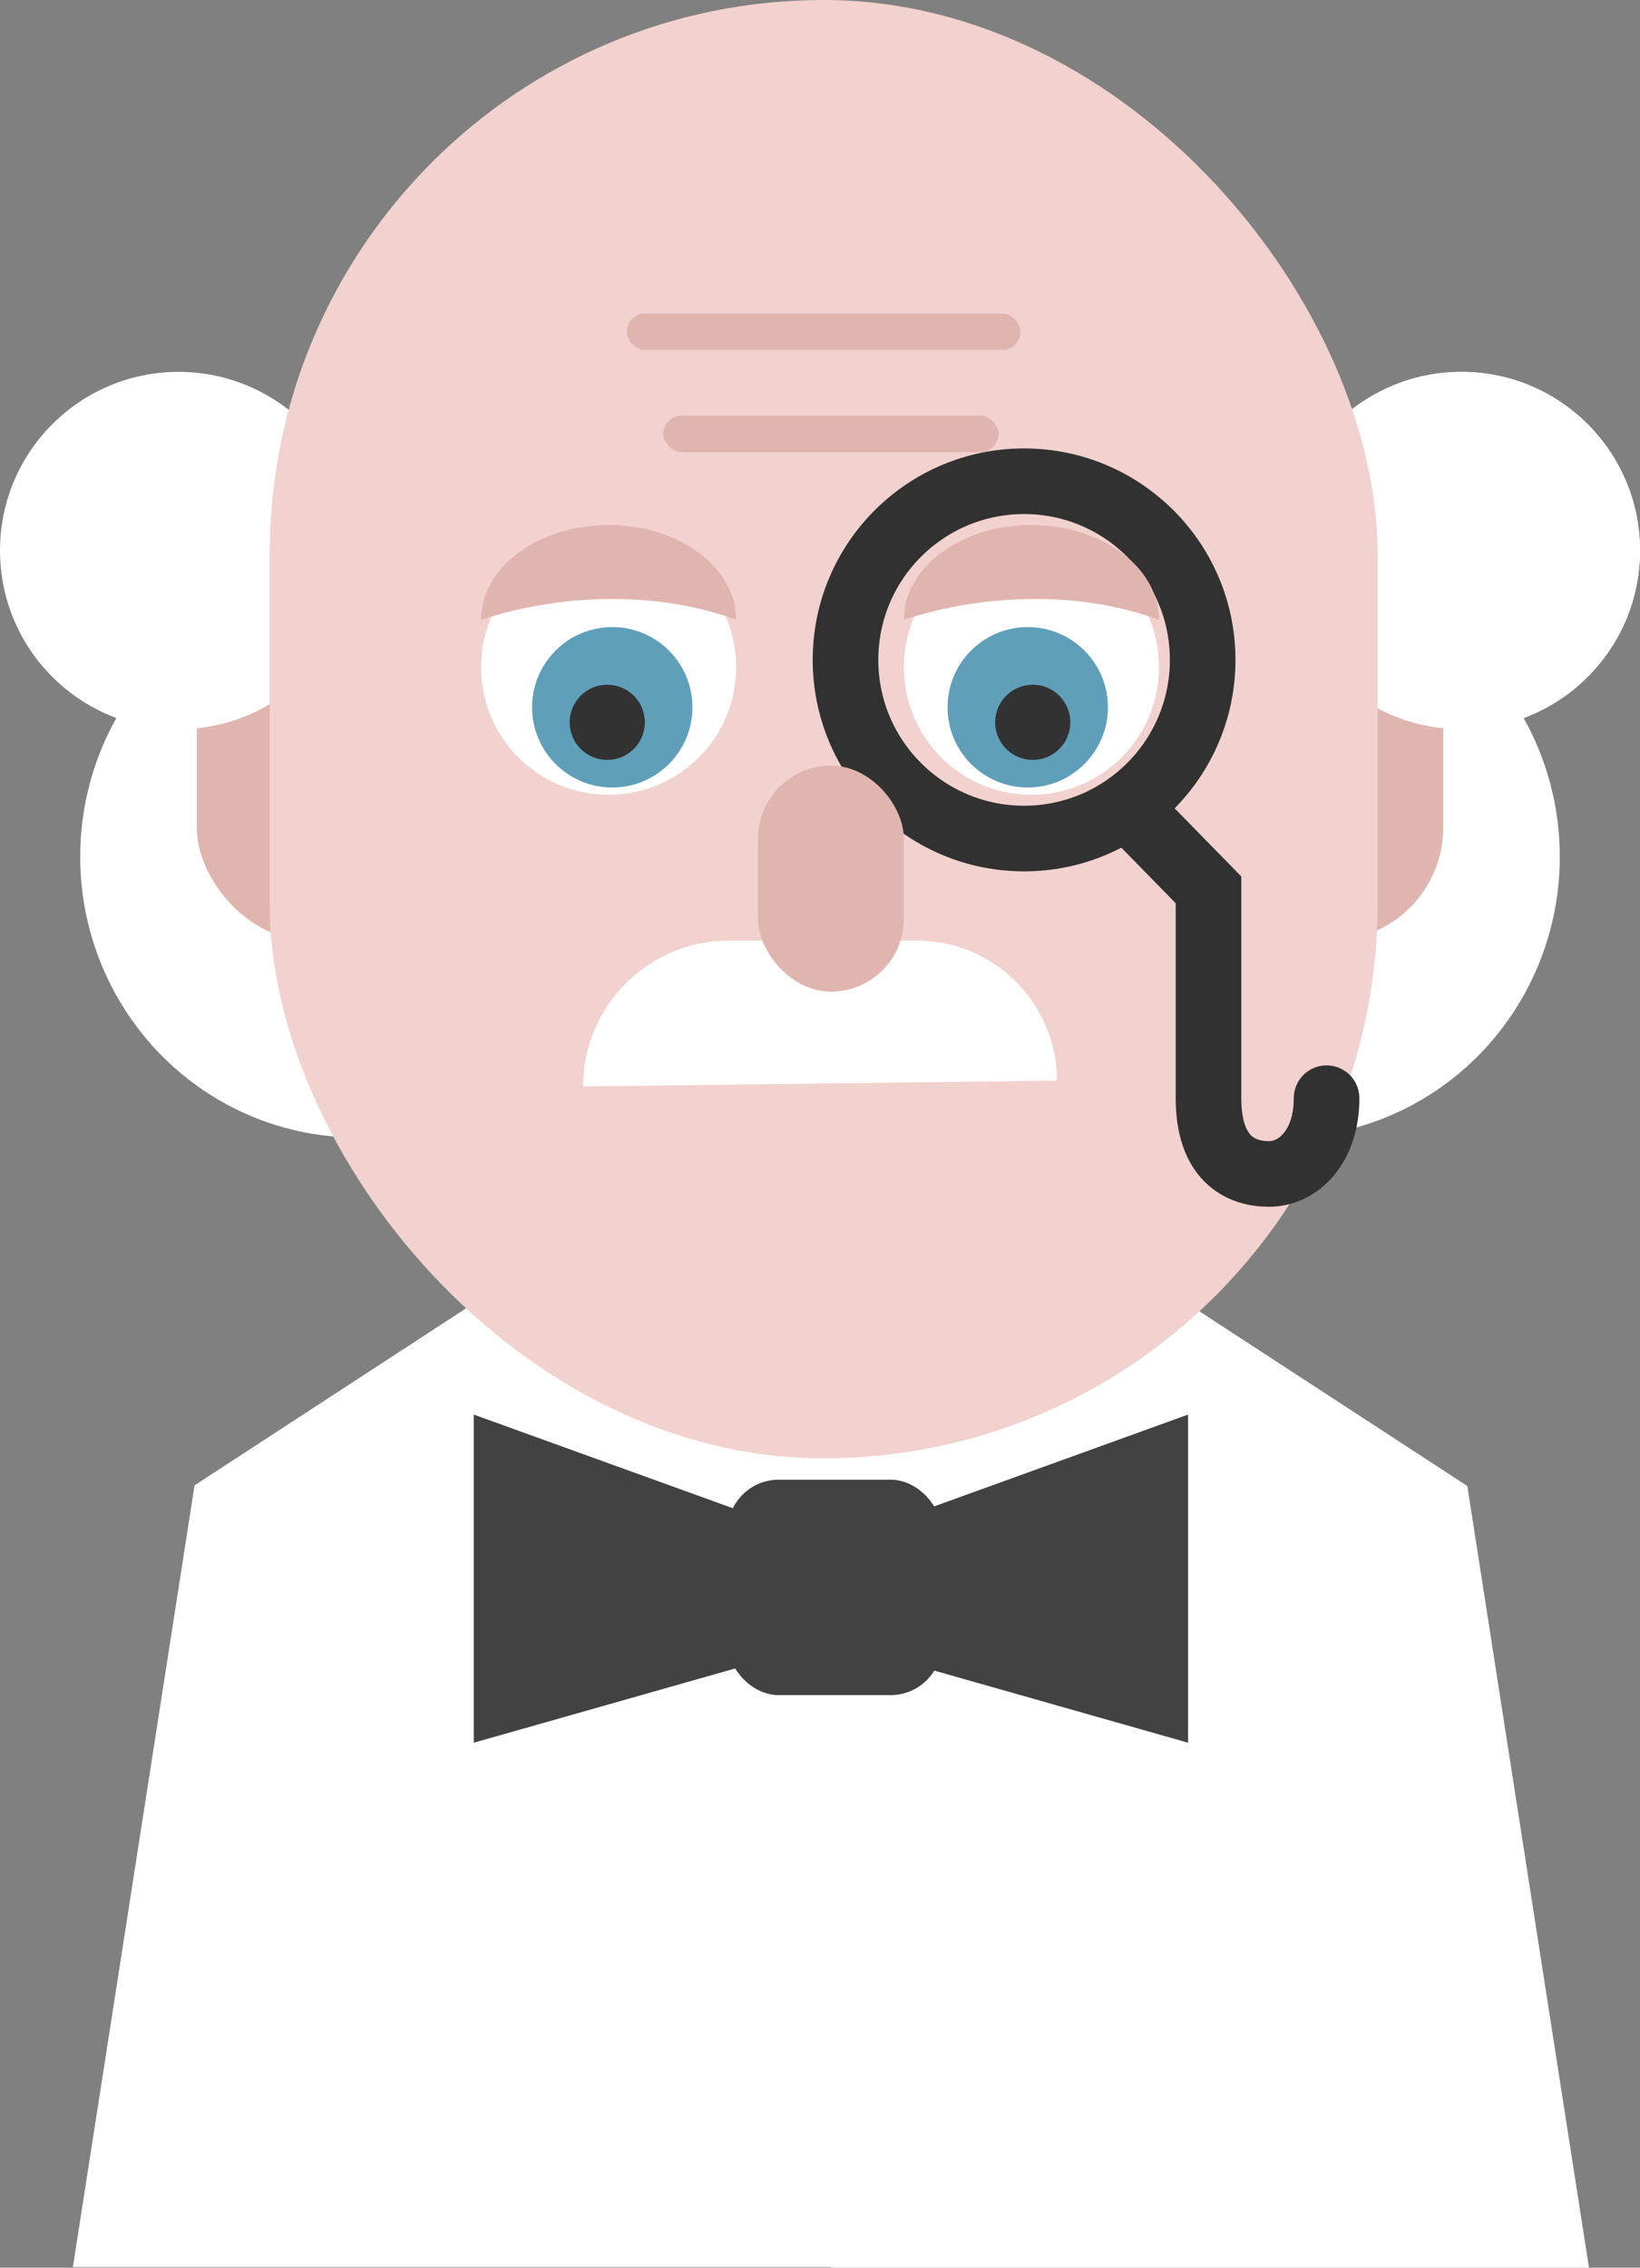 <?xml version="1.0" encoding="UTF-8"?>
<svg width="225px" height="311px" viewBox="0 0 225 311" version="1.1" xmlns="http://www.w3.org/2000/svg" xmlns:xlink="http://www.w3.org/1999/xlink">
    <rect x="0" y="0" width="225" height="311" fill="#808080" stroke="none"/>
    <!-- Generator: Sketch 54.1 (76490) - https://sketchapp.com -->
    <title>character</title>
    <desc>Created with Sketch.</desc>
    <g id="Page-1" stroke="none" stroke-width="1" fill="none" fill-rule="evenodd">
        <g id="Desktop-HD" transform="translate(-247, -1437)" fill-rule="nonzero">
            <g id="character" transform="translate(247, 1437)">
                <path d="M114,174.087 L155.728,174.087 L201.309,203.795 L218,311 L114,311 L114,310.913 L10,310.913 L26.691,203.708 L72.272,174 L114,174 L114,174.087 Z" id="Combined-Shape" fill="#FFFFFF"></path>
                <g id="bowtie" transform="translate(65, 194)" fill="#424242">
                    <rect id="Rectangle" x="34.829" y="8.931" width="29.366" height="29.542" rx="7"></rect>
                    <polygon id="Path-4" points="37.902 13.696 0 0 0 45 37.902 34.239"></polygon>
                    <polygon id="Path-4" transform="translate(79.049, 22.5) scale(-1, 1) translate(-79.049, -22.5) " points="98 13.696 60.098 0 60.098 45 98 34.239"></polygon>
                </g>
                <ellipse id="Oval" fill="#FFFFFF" cx="49" cy="117.5" rx="38" ry="38.5"></ellipse>
                <ellipse id="Oval" fill="#FFFFFF" cx="176" cy="117.5" rx="38" ry="38.5"></ellipse>
                <circle id="Oval" fill="#FFFFFF" cx="200.5" cy="75.5" r="24.5"></circle>
                <rect id="Rectangle" fill="#E1B5AF" x="27" y="84" width="31" height="45" rx="15.5"></rect>
                <rect id="Rectangle" fill="#E1B5AF" x="167" y="84" width="31" height="45" rx="15.5"></rect>
                <circle id="Oval" fill="#FFFFFF" cx="24.5" cy="75.5" r="24.5"></circle>
                <circle id="Oval" fill="#FFFFFF" cx="200.5" cy="75.5" r="24.5"></circle>
                <rect id="Rectangle" fill="#F2D2CE" x="37" y="0" width="152" height="200" rx="76"></rect>
                <circle id="Oval" fill="#FFFFFF" cx="83.5" cy="91.5" r="17.5"></circle>
                <path d="M101,85 C101,77.82 93.165,72 83.5,72 C73.835,72 66,77.82 66,85 C77.667,81.192 90.63,81.192 101,85 Z" id="Oval" fill="#E1B5AF"></path>
                <g id="eye-left" transform="translate(73, 86)">
                    <circle id="Oval" fill="#5F9FB9" cx="11" cy="11" r="11"></circle>
                    <circle id="Oval" fill="#323232" cx="10.312" cy="13.062" r="5.156"></circle>
                </g>
                <circle id="Oval" fill="#FFFFFF" cx="141.5" cy="91.5" r="17.5"></circle>
                <circle id="Oval" stroke="#313131" stroke-width="9" cx="140.5" cy="90.5" r="24.5"></circle>
                <path d="M155,111 L165.8,122.039 C165.8,133.294 165.8,142.818 165.8,150.61 C165.8,158.839 170.114,161 174.098,161 C178.081,161 182,157.316 182,150.61" id="Line" stroke="#313131" stroke-width="9" stroke-linecap="round"></path>
                <g id="eye-right" transform="translate(130, 86)">
                    <circle id="Oval" fill="#5F9FB9" cx="11" cy="11" r="11"></circle>
                    <circle id="Oval" fill="#323232" cx="11.688" cy="13.062" r="5.156"></circle>
                </g>
                <g id="mustache" transform="translate(80, 129)" fill="#FFFFFF">
                    <path d="M20,0 L45.8,-1.42108547e-14 C56.404,-1.61587535e-14 65,8.596 65,19.2 L65,19.2 L0,20 L0,20 C-1.3527075e-15,8.954 8.954,2.02906125e-15 20,0 Z" id="Rectangle"></path>
                </g>
                <rect id="Rectangle" fill="#E1B5AF" x="104" y="105" width="20" height="31" rx="10"></rect>
                <rect id="Rectangle" fill="#E1B5AF" x="91" y="57" width="46" height="5" rx="2.5"></rect>
                <rect id="Rectangle" fill="#E1B5AF" x="86" y="43" width="54" height="5" rx="2.5"></rect>
                <path d="M159,85 C159,77.82 151.165,72 141.5,72 C131.835,72 124,77.82 124,85 C135.667,81.192 148.63,81.192 159,85 Z" id="Oval-Copy" fill="#E1B5AF"></path>
            </g>
        </g>
    </g>
</svg>